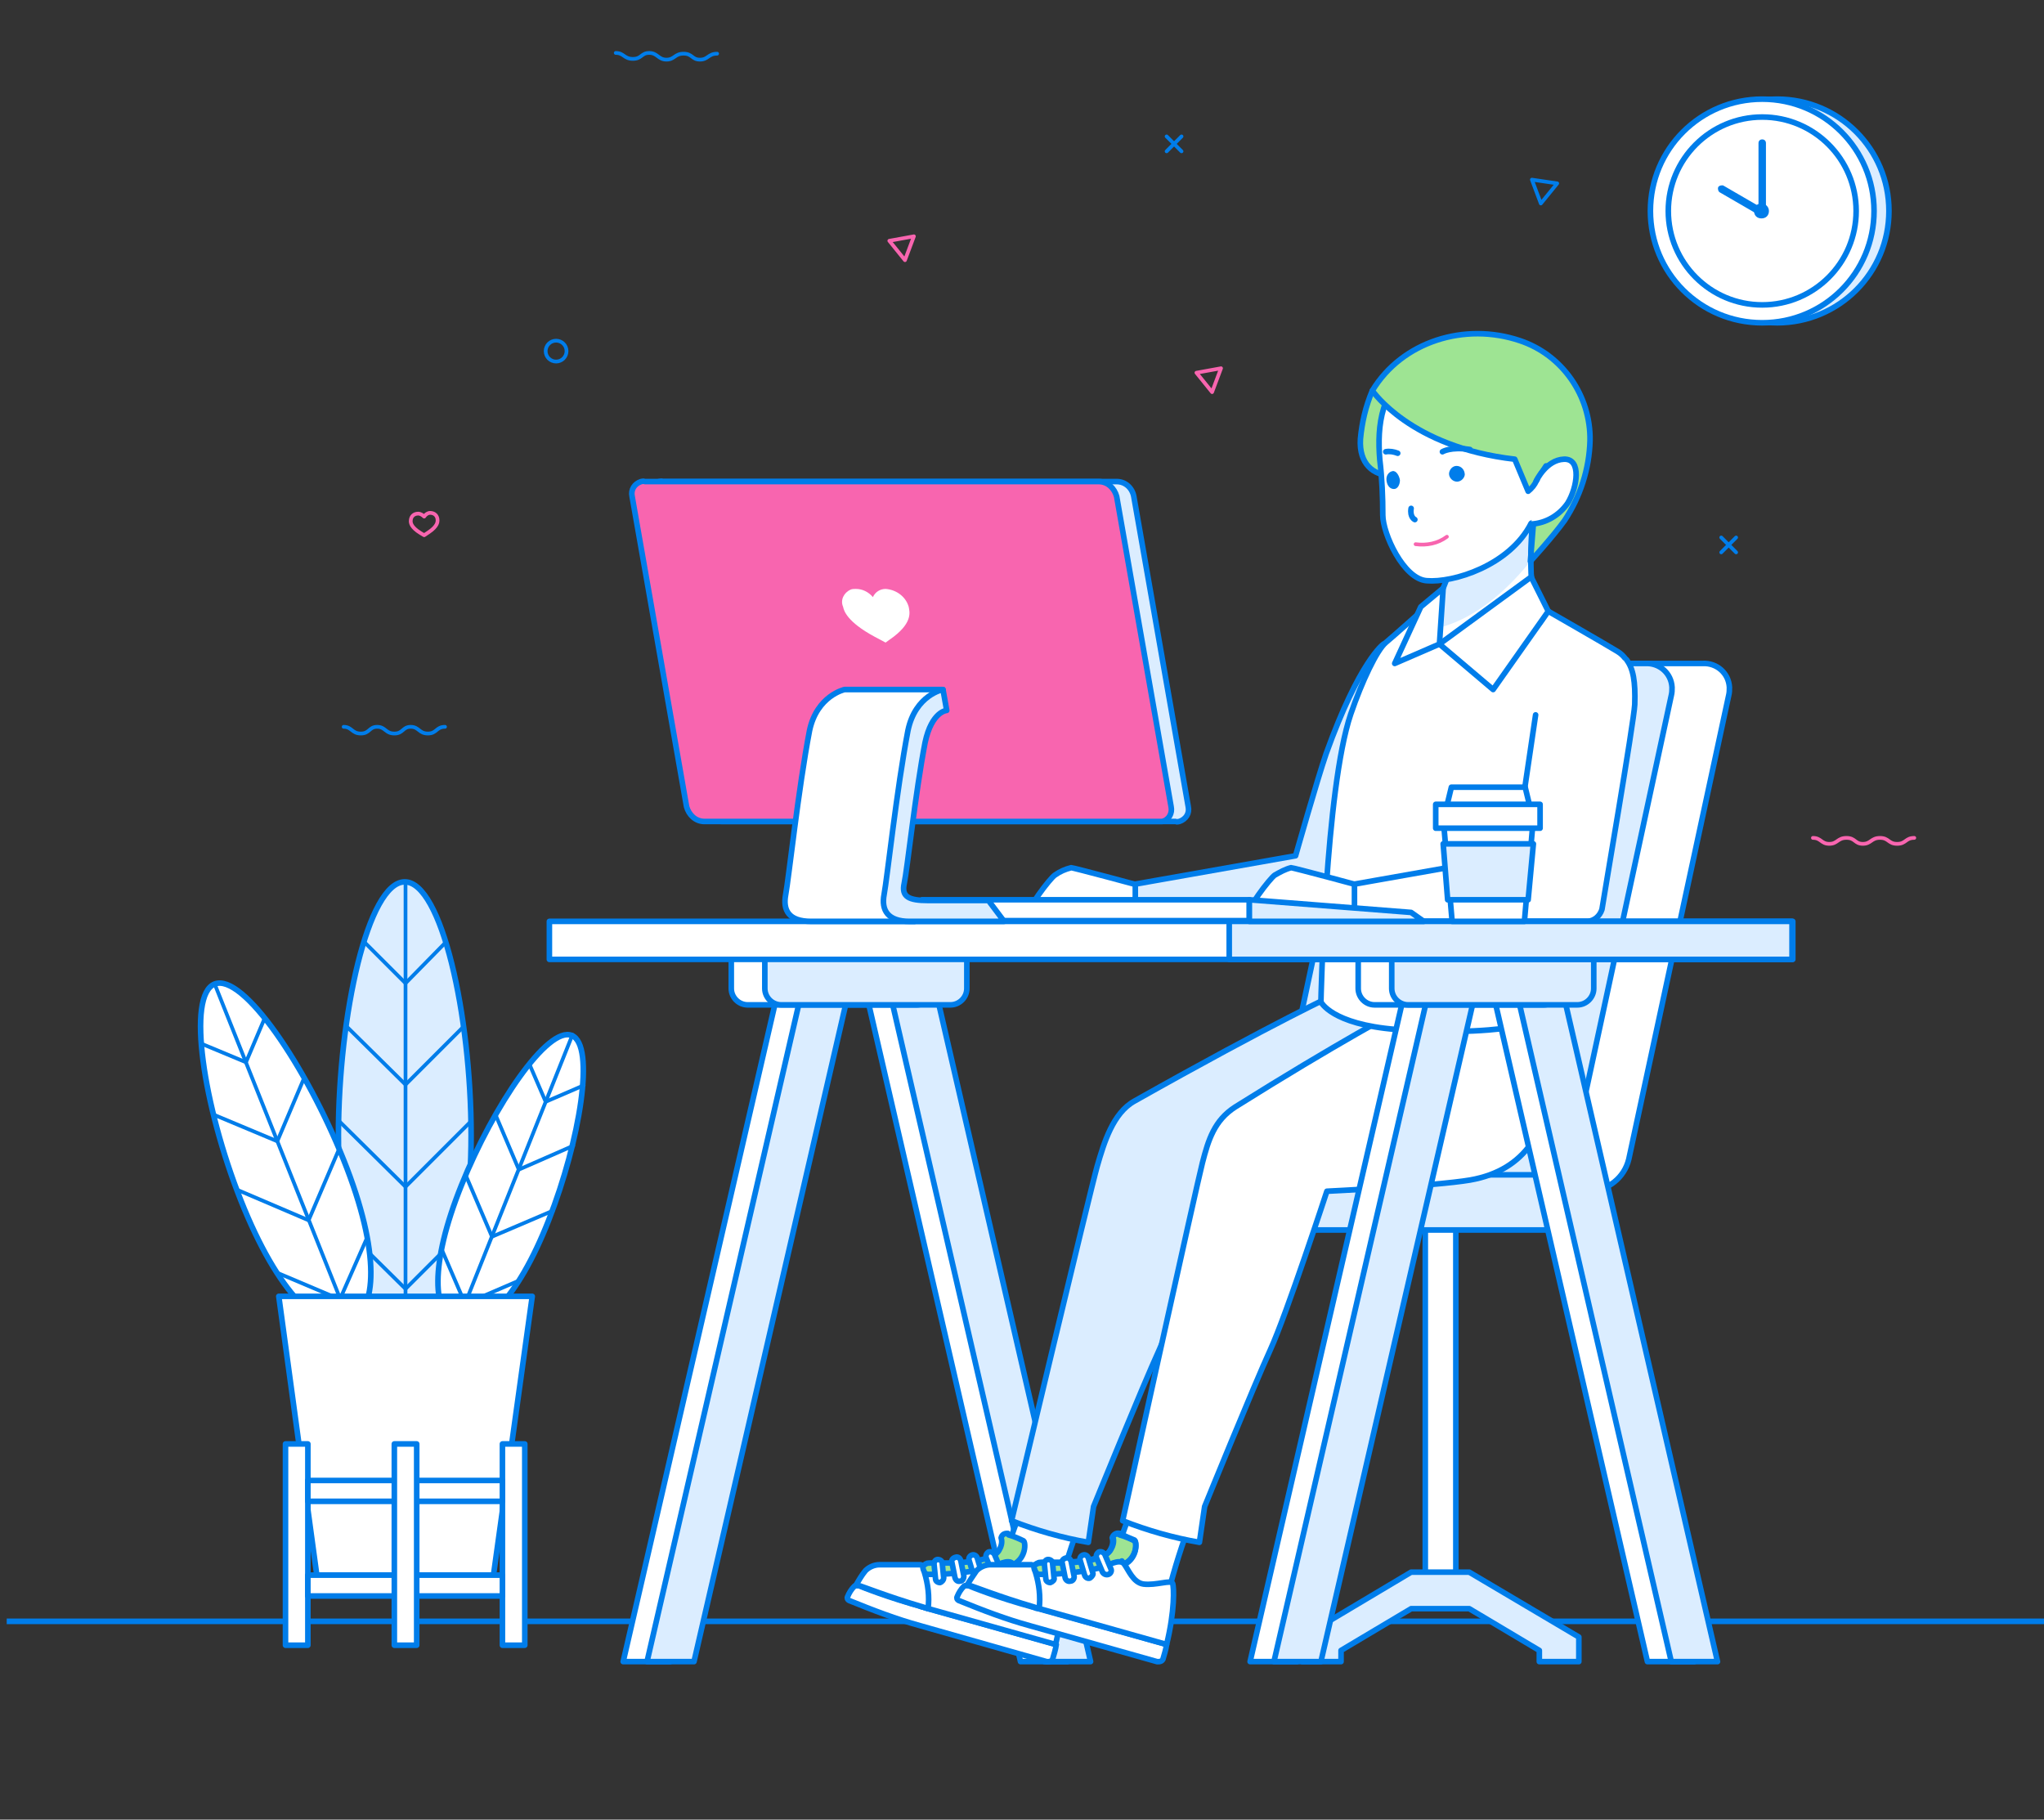 <?xml version="1.0" encoding="utf-8"?>
<!-- Generator: Adobe Illustrator 22.0.0, SVG Export Plug-In . SVG Version: 6.00 Build 0)  -->
<svg version="1.1" id="OBJECTS" xmlns="http://www.w3.org/2000/svg" xmlns:xlink="http://www.w3.org/1999/xlink" x="0px" y="0px"
	 viewBox="0 0 274.2 244.1" style="enable-background:new 0 0 274.2 244.1;" xml:space="preserve">
<rect x="0" y="0" width="274.2" height="244.1" fill="#333333" stroke="none"/>
<style type="text/css">
	.st0{fill:none;stroke:#007DEA;stroke-width:0.75;stroke-linejoin:round;}
	.st1{fill:#FFFFFF;stroke:#007DEA;stroke-width:0.75;stroke-linecap:round;stroke-linejoin:round;}
	.st2{fill:#DBEDFF;stroke:#007DEA;stroke-width:0.75;stroke-linecap:round;stroke-linejoin:round;}
	.st3{fill:#9EE493;}
	.st4{fill:none;stroke:#007DEA;stroke-width:0.75;stroke-linecap:round;stroke-linejoin:round;}
	.st5{fill:#9EE493;stroke:#007DEA;stroke-width:0.75;stroke-linecap:round;stroke-linejoin:round;}
	.st6{fill:#FFFFFF;}
	.st7{fill:#DBEDFF;}
	.st8{fill:#007DEA;}
	.st9{fill:none;stroke:#F865AF;stroke-width:0.5;stroke-linecap:round;stroke-linejoin:round;}
	.st10{fill:#F865AF;stroke:#007DEA;stroke-width:0.75;stroke-linecap:round;stroke-linejoin:round;}
	.st11{fill:none;stroke:#007DEA;stroke-width:0.5;stroke-linecap:round;stroke-linejoin:round;}
</style>
<title>5</title>
<line class="st0" x1="274.2" y1="217.5" x2="0.9" y2="217.5"/>
<polygon class="st1" points="89.9,222.9 83.6,222.9 104.4,132.8 110.7,132.8 "/>
<polygon class="st2" points="93.1,222.9 86.8,222.9 107.6,132.8 113.9,132.8 "/>
<polygon class="st1" points="136.9,222.9 143.2,222.9 122.4,132.8 116.1,132.8 "/>
<polygon class="st2" points="140.1,222.9 146.3,222.9 125.5,132.8 119.3,132.8 "/>
<path class="st1" d="M100.3,125.5H123c1.2,0,2.2,1,2.2,2.2v4.9c0,1.2-1,2.2-2.2,2.2h-22.7c-1.2,0-2.2-1-2.2-2.2v-4.9
	C98.1,126.4,99.1,125.5,100.3,125.5z"/>
<path class="st2" d="M104.8,125.5h22.7c1.2,0,2.2,1,2.2,2.2v4.9c0,1.2-1,2.2-2.2,2.2h-22.7c-1.2,0-2.2-1-2.2-2.2v-4.9
	C102.6,126.4,103.6,125.5,104.8,125.5z"/>
<path class="st1" d="M191.4,93.3c0.6-2.5,2.8-4.2,5.3-4.3h31.7c1.9-0.1,3.5,1.3,3.6,3.2c0,0.4,0,0.7-0.1,1.1l-13.4,62.2
	c-0.6,2.5-2.8,4.2-5.3,4.3h-31.7c-1.9,0.1-3.5-1.3-3.6-3.2c0-0.4,0-0.7,0.1-1.1L191.4,93.3z"/>
<path class="st2" d="M183.7,93.3c0.6-2.5,2.8-4.2,5.3-4.3h31.7c1.9-0.1,3.5,1.3,3.6,3.2c0,0.4,0,0.7-0.1,1.1l-13.4,62.2
	c-0.6,2.5-2.8,4.2-5.3,4.3h-31.6c-1.9,0.1-3.5-1.3-3.6-3.2c0-0.4,0-0.7,0.1-1.1L183.7,93.3z"/>
<rect x="191.2" y="157.6" class="st1" width="4.1" height="55.5"/>
<polygon class="st2" points="197.1,210.9 189.3,210.9 174.7,219.6 174.7,222.9 179.9,222.9 179.9,221.4 189.3,215.8 197.1,215.8 
	206.5,221.4 206.5,222.9 211.8,222.9 211.8,219.6 "/>
<rect x="166.8" y="157.6" class="st2" width="46.9" height="7.4"/>
<path class="st1" d="M152.9,118.8c0,0-8.9-2.4-9.2-2.4c-0.8,0.2-1.5,0.5-2.2,1c-0.6,0.4-3.9,4.6-4,6.2h15.4V118.8z"/>
<path class="st2" d="M185.6,86.4c0,0-3.2,2.2-7.7,14.7c-1.2,3.5-4.1,13.7-4.1,13.7l-21.5,3.8v5h31.3c0.9-0.1,1.6-0.7,1.9-1.6
	c0.1-0.8,4.4-25.2,4.4-27.5C190,91.4,186.5,87.5,185.6,86.4z"/>
<g id="_Group_">
	<path class="st1" d="M144.6,205c-1.2,3.3-2.2,6.6-3,10l-8-3.1l3.3-9.2L144.6,205z"/>
	<path class="st1" d="M124.5,215.8l17.2,4.8c-0.1,0.7-0.3,1.3-0.5,2c-0.2,0.4-0.8,0.3-0.8,0.3l-16.9-4.8c-3.3-0.9-6.4-2.1-9.6-3.4
		c-0.2-0.1-0.3-0.3-0.2-0.5c0.2-0.5,0.5-1,0.9-1.4c0.1-0.1,0.2-0.1,0.2-0.1c0.1,0,0.2,0,0.4,0c0.2,0.1,3.9,1.6,8.7,2.9L124.5,215.8z
		"/>
	<path class="st3" d="M137.3,206.6c0.3,0.2,0.4,2.3-1.4,3.2c-0.1-0.2-0.2-0.3-0.3-0.4c-0.7,0.6-1.5,1-2.4,1.2
		c-2.6,0.8-5.4,1.2-8.1,1.3c-0.4,0-1.1-1.1-1.1-1.1l0,0c-0.1-0.2-0.2-0.5-0.3-0.7l0,0c0.2-0.2,0.4-0.4,0.7-0.5
		c0.5-0.1,3.5,0.1,5.7-0.2s3.4-0.7,3.9-1.5c0.3-0.5,0.5-1.1,0.3-1.7c0.1-0.4,0.4-0.6,0.8-0.6h0.1C136,206.1,136.7,206.3,137.3,206.6
		z"/>
	<path class="st4" d="M135.3,205.9c0.7,0.2,1.4,0.5,2,0.8c0.3,0.2,0.4,2.3-1.4,3.2"/>
	<path class="st4" d="M123.7,210.2c0.2-0.2,0.4-0.4,0.7-0.5c0.5-0.1,3.5,0.1,5.7-0.2s3.4-0.7,3.9-1.5c0.3-0.5,0.5-1.1,0.3-1.7
		c0.1-0.4,0.4-0.6,0.8-0.6h0.1"/>
	<path class="st1" d="M133.5,210.1c0,0,1.8-1.1,2.4-0.3c0.5,0.9,1.2,2.5,2.6,2.7c1.6,0.2,3.7-0.6,3.9-0.1s0.3,3.7-0.8,8.2l-18.1-5.1
		c0.3-1.3,0.4-2.6,0.4-3.9v-0.7c0.2,0.2,0.4,0.3,0.7,0.3C127.7,211.2,130.6,210.9,133.5,210.1z"/>
	<path class="st1" d="M124,210.9c0.5,1.6,0.7,3.3,0.5,4.9l-0.6-0.2c-4.8-1.4-8.5-2.9-8.7-2.9c-0.1,0-0.2,0-0.4,0
		c0.4-0.7,0.8-1.4,1.3-2c0.5-0.5,1.2-0.8,1.9-0.8c0.6,0,5.1,0,5.5,0c0.1,0,0.2,0.1,0.3,0.3C123.8,210.4,123.9,210.7,124,210.9z"/>
	<path class="st1" d="M126.1,212.3c-0.3,0-0.6-0.2-0.6-0.5l0,0l-0.2-2c0-0.3,0.2-0.6,0.5-0.6l0,0l0,0c0.3,0,0.6,0.2,0.6,0.5l0.2,2
		C126.6,211.9,126.4,212.2,126.1,212.3C126.1,212.2,126.1,212.2,126.1,212.3L126.1,212.3z"/>
	<path class="st1" d="M128.8,212.1c-0.3,0.1-0.6-0.1-0.7-0.5l0,0l-0.4-2c-0.1-0.3,0.1-0.6,0.5-0.7l0,0c0.3-0.1,0.6,0.1,0.7,0.5
		l0.4,2C129.3,211.8,129.1,212.1,128.8,212.1L128.8,212.1z"/>
	<path class="st1" d="M131.3,211.7c-0.3,0.1-0.6-0.1-0.7-0.4l-0.6-2c-0.1-0.3,0.1-0.6,0.4-0.7l0,0c0.3-0.1,0.6,0.1,0.7,0.4l0.6,2
		C131.8,211.2,131.6,211.5,131.3,211.7L131.3,211.7z"/>
	<path class="st1" d="M133.9,211.2c-0.3,0.1-0.6,0-0.8-0.3l-0.8-1.9c-0.1-0.3,0-0.6,0.3-0.8l0,0l0,0c0.3-0.1,0.6,0,0.8,0.3l0.8,1.9
		C134.3,210.7,134.2,211,133.9,211.2L133.9,211.2L133.9,211.2z"/>
</g>
<path class="st2" d="M179.3,133.3c0,0-8.1,3.7-27.1,14.4c-2.9,1.6-4.1,5.6-5,8.7S135.7,204,135.7,204c3.3,1.3,6.8,2.3,10.3,2.9
	l0.7-4.8c0,0,6.6-16.2,8.8-21s7.6-21.3,7.6-21.3l38.1-13.2v-13.4h-21.9V133.3z"/>
<g id="_Group_2">
	<path class="st1" d="M159.4,205c-1.2,3.3-2.2,6.6-3,10l-8-3.1l3.3-9.2L159.4,205z"/>
	<path class="st1" d="M139.3,215.8l17.2,4.8c-0.1,0.7-0.3,1.3-0.5,2c-0.2,0.4-0.8,0.3-0.8,0.3l-17-4.8c-3.3-0.9-6.4-2.1-9.6-3.4
		c-0.2-0.1-0.3-0.3-0.2-0.5c0.2-0.5,0.5-1,0.9-1.4c0.1-0.1,0.2-0.1,0.2-0.1c0.1,0,0.2,0,0.4,0c0.2,0.1,3.9,1.6,8.7,2.9
		C138.9,215.7,139.1,215.8,139.3,215.8z"/>
	<path class="st5" d="M152.2,206.6c0.3,0.2,0.4,2.3-1.4,3.2c-0.1-0.1-0.2-0.3-0.3-0.4c-0.7,0.6-1.5,1-2.4,1.2
		c-2.6,0.8-5.4,1.2-8.1,1.3c-0.4,0-1.1-1.1-1.1-1.1l0,0c-0.1-0.2-0.2-0.5-0.3-0.7l0,0c0.2-0.2,0.5-0.4,0.8-0.5
		c0.5-0.1,3.5,0.1,5.7-0.2s3.4-0.7,3.9-1.5c0.3-0.5,0.5-1.1,0.3-1.7c0.1-0.4,0.5-0.6,0.9-0.5h0.1
		C150.9,206.1,151.5,206.3,152.2,206.6z"/>
	<path class="st4" d="M150.2,205.9c0.7,0.2,1.4,0.5,2,0.8c0.3,0.2,0.4,2.3-1.4,3.2"/>
	<path class="st4" d="M138.5,210.2c0.2-0.2,0.5-0.4,0.8-0.5c0.5-0.1,3.5,0.1,5.7-0.2s3.4-0.7,3.9-1.5c0.3-0.5,0.5-1.1,0.3-1.7
		c0.1-0.4,0.5-0.6,0.9-0.5h0.1"/>
	<path class="st1" d="M148.4,210.1c0,0,1.8-1.1,2.4-0.3s1.2,2.5,2.6,2.7c1.7,0.2,3.7-0.6,3.9-0.1s0.3,3.7-0.8,8.2l-18.1-5.1
		c0.3-1.3,0.4-2.6,0.4-3.9v-0.7c0.2,0.2,0.4,0.3,0.7,0.3C142.5,211.2,145.5,210.9,148.4,210.1z"/>
	<path class="st1" d="M138.9,210.9c0.5,1.6,0.7,3.3,0.5,4.9c-0.2-0.1-0.4-0.1-0.6-0.2c-4.8-1.4-8.5-2.9-8.7-2.9c-0.1,0-0.2,0-0.4,0
		c0.4-0.7,0.9-1.4,1.3-2c0.5-0.5,1.2-0.8,1.9-0.8c0.6,0,5.1,0,5.5,0c0.1,0,0.2,0.1,0.3,0.3C138.7,210.4,138.8,210.7,138.9,210.9z"/>
	<path class="st1" d="M140.9,212.3c-0.3,0-0.6-0.2-0.6-0.5l-0.2-2c0-0.3,0.2-0.6,0.5-0.6l0,0c0.3,0,0.6,0.2,0.6,0.5l0,0l0.2,2
		C141.5,211.9,141.2,212.2,140.9,212.3C140.9,212.2,140.9,212.2,140.9,212.3L140.9,212.3z"/>
	<path class="st1" d="M143.6,212.1c-0.3,0.1-0.6-0.1-0.7-0.4l0,0l-0.4-2c-0.1-0.3,0.1-0.6,0.5-0.7l0,0c0.3-0.1,0.6,0.1,0.7,0.5l0,0
		l0.4,2C144.1,211.8,143.9,212.1,143.6,212.1L143.6,212.1L143.6,212.1z"/>
	<path class="st1" d="M146.2,211.7c-0.3,0.1-0.6-0.1-0.7-0.4l-0.6-2c-0.1-0.3,0.1-0.6,0.4-0.7l0,0c0.3-0.1,0.6,0.1,0.7,0.4l0.6,2
		C146.7,211.2,146.5,211.5,146.2,211.7L146.2,211.7z"/>
	<path class="st1" d="M148.7,211.2c-0.3,0.1-0.6,0-0.8-0.3l0,0l-0.8-1.9c-0.1-0.3,0-0.6,0.3-0.8l0,0l0,0c0.3-0.1,0.6,0,0.8,0.3l0,0
		l0.8,1.9C149.2,210.7,149,211.1,148.7,211.2L148.7,211.2z"/>
</g>
<path class="st1" d="M187.9,135.4c0,0-8.5,4.5-22.2,13.1c-2.8,1.8-3.6,4.4-4.4,7.5s-10.7,48-10.7,48c3.3,1.3,6.8,2.3,10.3,2.9
	l0.7-4.8c0,0,6.6-16.2,8.8-21s7.6-21.3,7.6-21.3s14.5-0.7,19.2-1.5c15.5-2.7,9.8-22.9,9.8-22.9H187.9z"/>
<path class="st1" d="M207.7,82c0,0,7.5,4.3,9.3,5.4s2.6,3.6,1.2,8.3s-10.3,32.2-10.1,34.5s1.1,5.9,1.1,5.9s-5.4,3.2-21.9,2
	c-8.7-0.7-10.1-3.7-10.1-3.7s0.6-28.6,4-38.6c1.5-4.4,3.5-8.6,4.7-9.6s5.1-4.5,5.1-4.5L207.7,82z"/>
<path class="st5" d="M184.1,52.4c-0.9,2.1-1.4,4.3-1.6,6.5c-0.2,3.3,1.7,4.9,4.2,4.9V52.4H184.1z"/>
<path class="st6" d="M205.7,69c-0.3,2.7-0.4,5.3-0.3,8c0.2,2,0.8,3.9,1.8,5.6c0,0-3.1,6.2-12.2,4.5c-3.9-0.7-4-4.2-3.4-5.1
	s3.7-3.5,3.7-13.1L205.7,69z"/>
<path class="st7" d="M205.3,75.3c0-2.9,0.4-6.3,0.4-6.3h-10.4c0,9.6-3.2,12.2-3.7,13.1c-0.3,0.8-0.3,1.7,0.1,2.4
	C198.3,83.4,203.1,78,205.3,75.3z"/>
<path class="st4" d="M205.7,69c-0.3,2.7-0.4,5.3-0.3,8c0.2,2,0.8,3.9,1.8,5.6c0,0-3.1,6.2-12.2,4.5c-3.9-0.7-4-4.2-3.4-5.1
	s3.7-3.5,3.7-13.1L205.7,69z"/>
<path class="st1" d="M189.9,48.7c-4.6,3.6-5.2,8.2-4.8,13c0.3,2.5,0.4,5,0.4,7.4c0,2.5,2.8,8.6,5.9,8.8c3.5,0.3,11.1-2,14-7.7
	c3.7-1.6,6.5-4.9,6.2-12.9C211.2,47.8,198.8,41.8,189.9,48.7z"/>
<path class="st5" d="M184.1,52.4c0,0,5.1,7.6,19.1,9.2l1.8,4.3c0.5-0.4,0.9-0.9,1.1-1.4l1.3-2l-0.1,6.2l-1.6,1.6l-0.4,5
	c0,0,3.1-3.4,4.6-5.5c2.1-3.2,3.3-6.9,3.4-10.7c0.1-6-3.7-11.5-9.4-13.4C196.5,43.2,188.1,45.8,184.1,52.4z"/>
<path class="st6" d="M206.6,64.4c-0.1-0.4,0-0.7,0.2-1c0.7-1,1.8-1.7,3-1.8c2.4-0.1,1.8,3.8,0.5,5.9c-1.1,1.6-2.9,2.7-4.9,2.8
	C205.6,68.3,206,66.3,206.6,64.4z"/>
<path class="st4" d="M206.1,64.5c0,0,1.3-2.8,3.7-2.9s1.8,3.8,0.5,5.9c-1.1,1.6-2.9,2.7-4.9,2.8"/>
<path class="st8" d="M196.5,63.7c-0.1,0.6-0.7,1-1.2,0.9c-0.6-0.1-1-0.7-0.9-1.2s0.5-0.9,1-0.9C196,62.5,196.5,63,196.5,63.7z"/>
<path class="st8" d="M187.8,64.4c0,0.6-0.3,1.2-0.8,1.2s-0.9-0.4-1-1.1c-0.1-0.7,0.3-1.2,0.8-1.3S187.7,63.8,187.8,64.4z"/>
<path class="st4" d="M189.8,69.7c0,0-0.7-0.3-0.5-1.5"/>
<path class="st9" d="M189.9,73c1.5,0.2,3-0.1,4.2-1"/>
<path class="st4" d="M193.5,60.6c0,0,1.1-0.7,3.7-0.3"/>
<path class="st4" d="M187.5,60.8c-0.5-0.2-1.1-0.3-1.6-0.2"/>
<polygon class="st1" points="205.4,77.4 193.1,86.4 200.3,92.5 207.7,82 "/>
<polygon class="st1" points="193.1,86.4 193.6,78.9 190.6,81.4 187.1,89 "/>
<path class="st1" d="M182.4,118.8c0,0-8.9-2.4-9.2-2.4c-0.8,0.2-1.5,0.6-2.2,1c-0.6,0.4-3.9,4.6-4,6.2h15.4V118.8z"/>
<path class="st6" d="M218.2,88.5c0,0-8.4,1.3-12.9,12.4l-2.1,13.9l-21.5,3.8v5H213c0.9-0.1,1.6-0.7,1.9-1.6
	c0.1-0.8,4.3-25.2,4.4-27.5C219.4,91.4,219.2,89.7,218.2,88.5z"/>
<path class="st4" d="M206,95.9l-2.8,18.9l-21.5,3.8v5H213c0.9-0.1,1.6-0.7,1.9-1.6c0.1-0.8,4.3-25.2,4.4-27.5c0.1-3.1-0.2-4.8-1.1-6
	"/>
<polygon class="st1" points="174,222.9 167.7,222.9 188.5,132.8 194.8,132.8 "/>
<polygon class="st2" points="177.2,222.9 170.9,222.9 191.7,132.8 198,132.8 "/>
<polygon class="st1" points="221,222.9 227.3,222.9 206.5,132.8 200.2,132.8 "/>
<polygon class="st2" points="224.2,222.9 230.4,222.9 209.6,132.8 203.4,132.8 "/>
<path class="st1" d="M184.4,125.5h22.7c1.2,0,2.2,1,2.2,2.2v4.9c0,1.2-1,2.2-2.2,2.2h-22.7c-1.2,0-2.2-1-2.2-2.2v-4.9
	C182.2,126.4,183.2,125.5,184.4,125.5z"/>
<path class="st2" d="M188.9,125.5h22.7c1.2,0,2.2,1,2.2,2.2v4.9c0,1.2-1,2.2-2.2,2.2h-22.7c-1.2,0-2.2-1-2.2-2.2v-4.9
	C186.7,126.4,187.7,125.5,188.9,125.5z"/>
<rect x="73.7" y="123.6" class="st1" width="166.8" height="5.1"/>
<rect x="164.9" y="123.6" class="st2" width="75.5" height="5.1"/>
<rect x="123.7" y="120.7" class="st1" width="43.9" height="2.8"/>
<polygon class="st2" points="191,123.6 167.6,123.6 167.6,120.7 189.3,122.4 "/>
<path class="st2" d="M159.4,108.2c0.2,0.9-0.3,1.7-1.2,2c-0.1,0-0.3,0.1-0.5,0H96.9c-1.2,0-2.1-0.9-2.4-2l-7.3-41.6
	c-0.2-0.9,0.3-1.7,1.2-2c0.2,0,0.3-0.1,0.5,0h60.9c1.2,0,2.1,0.9,2.3,2L159.4,108.2z"/>
<path class="st10" d="M157.1,108.2c0.2,0.9-0.3,1.8-1.2,2c-0.1,0-0.3,0-0.4,0h-61c-1.2,0-2.1-0.9-2.4-2l-7.3-41.6
	c-0.2-0.9,0.3-1.7,1.2-2c0.1,0,0.3-0.1,0.5,0h60.9c1.2,0,2.1,0.9,2.4,2L157.1,108.2z"/>
<path class="st1" d="M113.3,92.5c0,0-3.7,0.8-4.7,5.5c-1.5,7.8-2.8,19.9-3.2,22c-0.4,2.1,0.4,3.6,3.4,3.6h13.9
	c-2.9,0-3.8-1.5-3.4-3.6s1.7-14.2,3.2-22c1-4.8,4-5.5,4-5.5H113.3z"/>
<path class="st2" d="M122,123.6c-2.9,0-3.8-1.5-3.4-3.6s1.7-14.2,3.2-22c1-4.8,4.7-5.5,4.7-5.5l0.5,2.8c0,0-2,0.1-2.9,4.3
	c-1.3,6.7-2.4,17.1-2.8,18.9s0.6,2.3,3.2,2.3h8.1l2.1,2.8L122,123.6z"/>
<path class="st6" d="M118.8,86.2l-1.5-0.8c-3.7-2-4.1-3.5-4.2-4c-0.4-0.9,0.1-1.9,1-2.3c0.2-0.1,0.5-0.1,0.7-0.1
	c0.9,0,1.7,0.4,2.3,1.1c0.3-0.7,1-1.1,1.7-1.1c1.4,0.1,2.7,1,3.1,2.4c0.1,0.6,0.6,2-2,4L118.8,86.2z"/>
<polygon class="st1" points="204.5,123.6 194.8,123.6 193.6,109.7 205.7,109.7 "/>
<polygon class="st1" points="205.4,108.9 193.9,108.9 194.7,105.6 204.6,105.6 "/>
<rect x="192.6" y="107.9" class="st1" width="14" height="3.2"/>
<polygon class="st2" points="205,120.7 205.7,113.2 193.6,113.2 194.2,120.7 "/>
<path class="st2" d="M63.2,152.3c0,16.2-4,24.6-8.9,24.6s-8.9-8.4-8.9-24.6s4-34,8.9-34S63.2,136.1,63.2,152.3z"/>
<line class="st11" x1="54.4" y1="118.3" x2="54.4" y2="176.9"/>
<polyline class="st11" points="46.5,165.1 54.4,172.9 62.2,165.1 "/>
<polyline class="st11" points="45.5,150.4 54.4,159.2 63.2,150.4 "/>
<polyline class="st11" points="46.5,137.7 54.4,145.5 62.2,137.7 "/>
<polyline class="st11" points="48.9,126.4 54.4,131.9 59.8,126.4 "/>
<path class="st1" d="M46.1,155.6c5,12.5,4.5,20.3,0.7,21.8s-9.5-3.8-14.5-16.4s-7.3-27.5-3.5-29S41.1,143.1,46.1,155.6z"/>
<line class="st11" x1="28.8" y1="132" x2="46.9" y2="177.4"/>
<polyline class="st11" points="37.1,170.7 45.6,174.3 49.3,165.9 "/>
<polyline class="st11" points="31.8,159.6 41.4,163.7 45.5,154.1 "/>
<polyline class="st11" points="28.6,149.5 37.2,153.1 40.8,144.6 "/>
<polyline class="st11" points="27,140 33,142.5 35.5,136.6 "/>
<path class="st1" d="M61.9,159c-4.3,10.7-3.9,17.3-0.6,18.6c3.2,1.3,8.1-3.2,12.3-13.9s6.3-23.5,3.1-24.8S66.2,148.3,61.9,159z"/>
<line class="st11" x1="76.8" y1="138.8" x2="61.3" y2="177.6"/>
<polyline class="st11" points="69.6,171.8 62.4,174.9 59.3,167.7 "/>
<polyline class="st11" points="74.2,162.4 66,165.9 62.5,157.7 "/>
<polyline class="st11" points="76.9,153.7 69.6,156.9 66.5,149.6 "/>
<polyline class="st11" points="78.3,145.6 73.2,147.8 71,142.7 "/>
<polygon class="st1" points="66.2,211.3 42.5,211.3 37.4,173.9 71.4,173.9 "/>
<rect x="38.3" y="193.7" class="st1" width="3" height="27"/>
<rect x="67.4" y="193.7" class="st1" width="3" height="27"/>
<rect x="41.3" y="211.3" class="st1" width="26.1" height="2.8"/>
<rect x="41.3" y="198.6" class="st1" width="26.1" height="2.8"/>
<rect x="52.9" y="193.7" class="st1" width="3" height="27"/>
<path class="st2" d="M253.4,28.3c0,8.3-6.7,15-15,15s-15-6.7-15-15s6.7-15,15-15S253.4,20,253.4,28.3L253.4,28.3z"/>
<path class="st1" d="M251.4,28.3c0,8.3-6.7,15-15,15s-15-6.7-15-15s6.7-15,15-15S251.4,20,251.4,28.3L251.4,28.3z"/>
<circle class="st1" cx="236.4" cy="28.3" r="12.6"/>
<path class="st8" d="M237.3,28.3c0,0.6-0.4,1-1,1s-1-0.4-1-1s0.4-1,1-1S237.3,27.8,237.3,28.3z"/>
<path class="st8" d="M236.9,28c0,0.3-0.2,0.5-0.5,0.5l0,0l0,0c-0.3,0-0.5-0.2-0.5-0.5v-8.8c0-0.3,0.2-0.5,0.5-0.5l0,0l0,0
	c0.3,0,0.5,0.2,0.5,0.5V28z"/>
<path class="st8" d="M236.2,27.8c0.2,0.1,0.3,0.4,0.2,0.7l0,0l0,0c-0.1,0.3-0.5,0.3-0.7,0.2l0,0l-5-2.9c-0.2-0.1-0.3-0.5-0.2-0.7
	l0,0c0.1-0.2,0.5-0.3,0.7-0.2L236.2,27.8z"/>
<path class="st0" d="M115.8-40"/>
<line class="st11" x1="156.5" y1="18.3" x2="158.5" y2="20.3"/>
<line class="st11" x1="158.5" y1="18.3" x2="156.5" y2="20.3"/>
<line class="st11" x1="230.9" y1="72.1" x2="232.9" y2="74.1"/>
<line class="st11" x1="232.9" y1="72.1" x2="230.9" y2="74.1"/>
<circle class="st11" cx="74.6" cy="47.1" r="1.4"/>
<polygon class="st11" points="205.5,24.1 208.9,24.6 206.7,27.3 "/>
<path class="st11" d="M82.6,7.1c1.1,0,1.1,0.8,2.3,0.8s1.1-0.8,2.2-0.8S88.3,8,89.4,8s1.1-0.8,2.3-0.8S92.8,8,93.9,8
	s1.1-0.8,2.3-0.8"/>
<path class="st11" d="M46.1,97.5c1.1,0,1.1,0.9,2.3,0.9s1.1-0.9,2.2-0.9s1.1,0.9,2.3,0.9s1.1-0.9,2.2-0.9s1.1,0.9,2.3,0.9
	s1.1-0.9,2.3-0.9"/>
<g>
	<polygon class="st9" points="163.8,49.4 160.5,50 162.6,52.6 	"/>
	<polygon class="st9" points="122.6,31.7 119.3,32.3 121.4,34.9 	"/>
	<path class="st9" d="M243.2,112.4c1.1,0,1.1,0.8,2.2,0.8s1.1-0.8,2.3-0.8s1.1,0.8,2.2,0.8s1.1-0.8,2.3-0.8s1.1,0.8,2.3,0.8
		s1.1-0.8,2.3-0.8"/>
	<path class="st9" d="M56.9,71.8l-0.5-0.3c-1.3-0.8-1.3-1.4-1.3-1.6c0-0.6,0.4-1,1-1c0.3,0,0.6,0.2,0.8,0.4c0.2-0.3,0.5-0.5,0.8-0.5
		c0.6,0,1,0.4,1,1c0,0.2,0,0.8-1.2,1.6L56.9,71.8z"/>
</g>
</svg>
